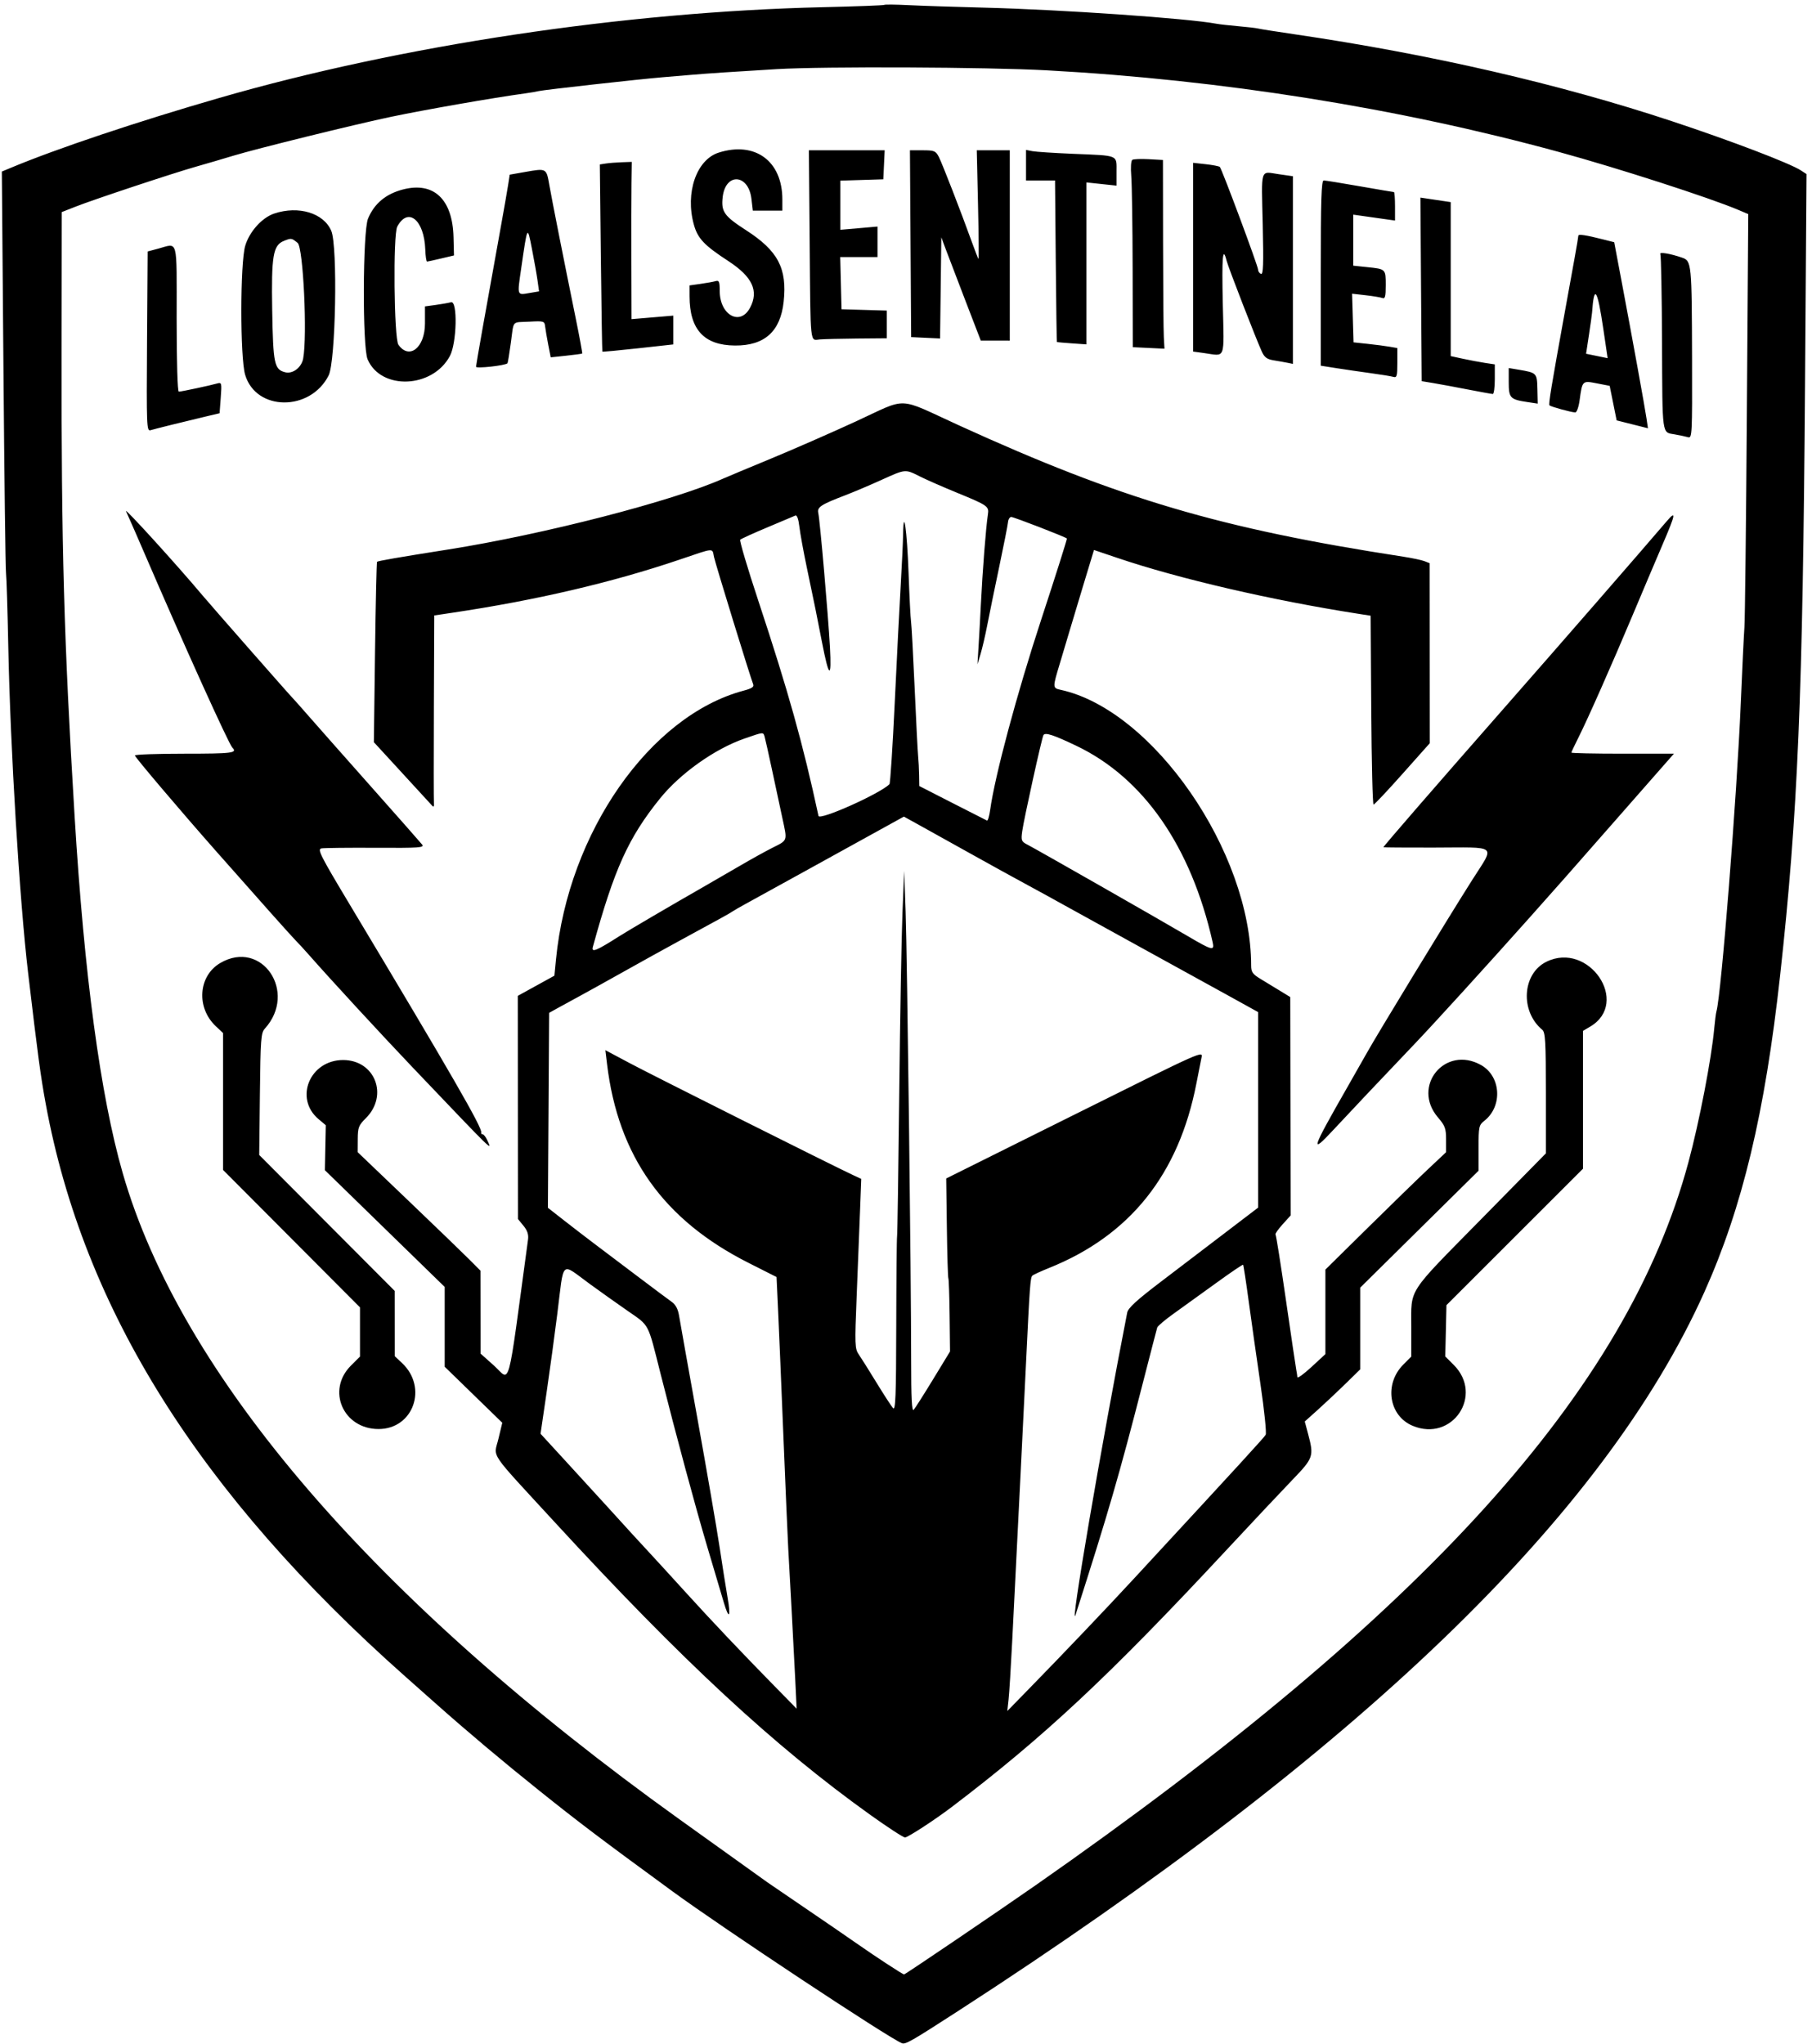 <svg width="305" height="344" viewBox="0 0 305 344" fill="none" xmlns="http://www.w3.org/2000/svg">
<path fill-rule="evenodd" clip-rule="evenodd" d="M148.85 0.823C148.756 0.907 144.109 1.081 138.523 1.211C105.114 1.988 67.574 7.628 36.961 16.47C23.08 20.479 9.586 25.001 1.824 28.244L0.31 28.876L0.579 61.95C0.726 80.14 0.921 95.639 1.01 96.391C1.1 97.143 1.273 102.768 1.396 108.891C1.742 126.082 3.288 151.521 4.733 163.773C6.37 177.66 6.84 181.15 7.703 185.832C14.076 220.399 33.572 251.447 68.189 282.159C70.11 283.863 72.483 285.969 73.462 286.838C78.768 291.548 84.576 296.434 90.672 301.316C97.459 306.752 101.145 309.539 113.133 318.303C121.75 324.603 149.676 343.089 151.818 343.911C152.417 344.14 153.385 343.586 161.18 338.547C228.743 294.875 269.959 255.18 286.881 217.484C293.285 203.219 297.084 187.338 299.636 164.164C302.617 137.092 303.457 117.103 303.828 64.506L304.075 29.301L303.135 28.686C301.304 27.486 291.453 23.726 281.492 20.424C262.497 14.127 240.751 9.118 217.82 5.758C214.813 5.317 212.088 4.887 211.766 4.803C211.443 4.719 209.949 4.543 208.445 4.414C206.941 4.284 205.271 4.094 204.734 3.993C199.968 3.091 178.626 1.613 165.663 1.287C160.834 1.165 155.114 0.977 152.952 0.869C150.789 0.761 148.944 0.74 148.85 0.823ZM176.219 11.838C205.725 13.454 235.305 18.168 262.352 25.565C272.37 28.305 287.825 33.298 292.682 35.363L294.271 36.039L294.035 69.633C293.906 88.109 293.721 104.281 293.625 105.57C293.529 106.859 293.255 112.572 293.016 118.266C292.351 134.119 289.728 167.388 288.919 170.219C288.827 170.541 288.659 171.829 288.546 173.081C288.087 178.167 286.031 188.832 284.2 195.628C273.852 234.024 240.05 271.453 174.266 317.357C167.658 321.967 152.372 332.328 152.176 332.328C151.943 332.328 147.286 329.28 143.992 326.972C142.488 325.918 138.709 323.325 135.594 321.211C132.479 319.096 129.578 317.116 129.148 316.81C128.256 316.175 120.645 310.724 114.305 306.177C63.043 269.418 30.42 231.524 20.63 197.367C16.902 184.363 14.183 164.165 12.559 137.406C10.765 107.86 10.319 91.994 10.365 59.305L10.398 35.695L12.742 34.775C15.881 33.542 29.151 29.138 33.055 28.034C34.773 27.548 37.559 26.731 39.244 26.218C43.192 25.018 59.805 20.921 65.867 19.653C71.678 18.438 83.159 16.433 88.328 15.731C89.295 15.599 90.35 15.42 90.672 15.332C91.39 15.136 107.79 13.307 111.57 13.001C113.074 12.88 115.184 12.702 116.258 12.606C118.597 12.396 124.299 12.014 130.711 11.637C138.71 11.166 166.169 11.288 176.219 11.838ZM120.982 25.684C117.221 26.874 115.297 32.468 116.801 37.839C117.446 40.142 118.545 41.302 122.567 43.924C126.655 46.588 127.765 48.971 126.242 51.815C124.579 54.924 121.159 53.035 121.146 49.001C121.141 47.395 121.041 47.148 120.457 47.319C120.081 47.428 118.938 47.636 117.918 47.78L116.063 48.042L116.065 49.853C116.071 55.471 118.507 58.118 123.707 58.158C128.697 58.196 131.372 55.787 131.909 50.771C132.509 45.17 130.959 42.221 125.598 38.762C121.881 36.365 121.365 35.635 121.643 33.174C122.11 29.024 125.984 29.252 126.482 33.459L126.718 35.453H129.203H131.688V33.571C131.688 27.115 127.113 23.745 120.982 25.684ZM136.287 40.824C136.438 58.523 136.306 57.273 138.006 57.131C138.72 57.072 141.546 57.004 144.285 56.98L149.266 56.938V54.608V52.278L145.457 52.166L141.648 52.055L141.538 47.66L141.428 43.266H144.565H147.703V40.7V38.134L144.578 38.406L141.453 38.679V34.542V30.404L145.066 30.292L148.68 30.18L148.796 27.738L148.912 25.297H142.533H136.154L136.287 40.824ZM153.265 41.02L153.367 56.742L155.801 56.858L158.235 56.974L158.34 48.46L158.445 39.945L159.171 41.898C159.57 42.973 161.064 46.882 162.491 50.587L165.086 57.322L167.527 57.325L169.969 57.328V41.313V25.297H167.191H164.413L164.623 34.513C164.738 39.581 164.773 43.668 164.701 43.595C164.629 43.521 164.126 42.23 163.584 40.727C161.719 35.558 158.595 27.513 158.022 26.406C157.498 25.392 157.265 25.297 155.306 25.297H153.163L153.265 41.02ZM172.703 27.805V30.375H175.145H177.586L177.708 43.941C177.774 51.402 177.862 57.533 177.903 57.566C177.943 57.598 179.075 57.701 180.418 57.794L182.859 57.964V44.334V30.703L185.398 30.975L187.938 31.247V28.884C187.938 26.022 188.399 26.213 180.711 25.894C177.488 25.76 174.368 25.557 173.777 25.443L172.703 25.235V27.805ZM190.597 26.904C190.372 27.044 190.297 28.183 190.416 29.638C190.529 31.01 190.633 38.051 190.647 45.284L190.672 58.436L193.339 58.566L196.006 58.695L195.897 56.742C195.837 55.668 195.78 48.52 195.769 40.859L195.75 26.929L193.367 26.796C192.056 26.724 190.81 26.772 190.597 26.904ZM101.971 27.523L100.965 27.679L101.138 43.383C101.234 52.019 101.349 59.129 101.394 59.183C101.44 59.236 104.144 58.985 107.403 58.626L113.328 57.973V55.55V53.127L111.57 53.275C110.604 53.356 109.021 53.488 108.055 53.569L106.297 53.717L106.272 44.097C106.258 38.806 106.268 32.851 106.295 30.863L106.343 27.25L104.66 27.309C103.734 27.341 102.524 27.437 101.971 27.523ZM200.828 43.29V59.175L202.64 59.423C206.377 59.936 206.04 60.816 205.824 51.091C205.647 43.139 205.814 41.29 206.472 43.91C206.746 45.001 211.397 56.999 212.387 59.168C212.84 60.161 213.262 60.47 214.413 60.655C215.213 60.784 216.263 60.97 216.746 61.069L217.625 61.249V45.456V29.662L215.184 29.31C212.076 28.863 212.321 28.071 212.547 37.845C212.701 44.506 212.639 46.253 212.254 46.104C211.985 46.001 211.766 45.681 211.766 45.394C211.766 44.803 205.675 28.451 205.324 28.1C205.2 27.976 204.137 27.768 202.963 27.639L200.828 27.404V43.29ZM88.333 28.954L85.799 29.399L85.525 31.157C85.375 32.123 84.806 35.375 84.262 38.383C81.703 52.522 80.125 61.427 80.125 61.73C80.125 62.071 85.037 61.531 85.419 61.148C85.48 61.088 85.734 59.544 85.984 57.719C86.525 53.772 86.061 54.302 89.109 54.141C91.568 54.012 91.652 54.039 91.763 54.984C91.825 55.521 92.062 56.903 92.287 58.053L92.698 60.146L95.298 59.87C96.728 59.719 97.942 59.554 97.996 59.504C98.049 59.453 97.577 56.878 96.947 53.78C94.807 43.262 92.914 33.704 92.468 31.16C91.962 28.282 92.012 28.308 88.333 28.954ZM222.313 45.965V61.554L224.949 61.969C226.399 62.197 228.992 62.575 230.711 62.809C232.43 63.043 234.144 63.324 234.52 63.433C235.12 63.607 235.203 63.326 235.203 61.109V58.587L233.934 58.364C233.235 58.241 231.576 58.024 230.247 57.882L227.83 57.623L227.708 53.529L227.586 49.435L229.858 49.693C231.108 49.835 232.383 50.048 232.69 50.166C233.138 50.338 233.25 49.908 233.25 48.018C233.25 45.272 233.268 45.29 230.158 44.965L227.781 44.717V40.423V36.128L229.539 36.377C230.506 36.513 232.088 36.737 233.055 36.873L234.813 37.122V34.725C234.813 33.407 234.729 32.328 234.628 32.328C234.527 32.328 231.938 31.889 228.876 31.352C225.814 30.814 223.085 30.375 222.811 30.375C222.415 30.375 222.313 33.589 222.313 45.965ZM67.82 31.892C64.944 32.641 63.007 34.257 61.948 36.792C61.051 38.938 60.989 58.395 61.872 60.471C64.11 65.73 72.813 65.383 75.727 59.918C76.892 57.734 77.049 50.589 75.926 50.872C75.442 50.994 74.255 51.202 73.289 51.334L71.531 51.575V54.452C71.531 58.505 68.882 60.622 67.061 58.022C66.319 56.962 66.148 39.487 66.868 38.143C68.674 34.767 71.406 37 71.583 41.999C71.623 43.125 71.759 44.039 71.886 44.03C72.013 44.021 73.084 43.785 74.266 43.505L76.414 42.997L76.337 39.922C76.178 33.529 73.009 30.542 67.82 31.892ZM239.196 48.707L239.305 64.157L241.258 64.48C242.332 64.658 244.949 65.143 247.074 65.558C249.199 65.973 251.088 66.313 251.273 66.313C251.458 66.313 251.609 65.192 251.609 63.823V61.334L249.949 61.082C249.036 60.943 247.366 60.629 246.238 60.384L244.188 59.938V46.979V34.02L241.637 33.639L239.087 33.258L239.196 48.707ZM46.159 35.943C44.109 36.626 41.985 38.985 41.279 41.362C40.416 44.269 40.405 60.194 41.264 63.087C43.09 69.235 52.219 69.308 55.315 63.199C56.506 60.848 56.862 41.442 55.761 38.859C54.482 35.855 50.264 34.575 46.159 35.943ZM90.481 47.23L90.734 49.046L89.114 49.319C86.992 49.678 87.05 49.849 87.728 45.177C88.795 37.836 88.755 37.909 89.538 41.898C89.918 43.832 90.342 46.231 90.481 47.23ZM265.671 39.662C265.671 39.818 265.4 41.439 265.07 43.266C264.739 45.092 264.022 49.047 263.477 52.055C261.076 65.295 260.625 68.036 260.817 68.229C261.047 68.458 264.446 69.393 265.147 69.42C265.4 69.43 265.723 68.534 265.88 67.387C266.34 64.036 266.328 64.048 268.797 64.528L270.945 64.945L271.531 67.852L272.117 70.758L274.752 71.421L277.386 72.085L277.149 70.468C276.868 68.544 274.789 57.097 272.994 47.586L271.708 40.773L269.96 40.328C266.979 39.571 265.672 39.368 265.671 39.662ZM50.101 40.887C51.043 41.649 51.75 56.486 51.029 60.358C50.748 61.863 49.274 62.983 47.999 62.659C46.169 62.195 45.969 61.238 45.818 52.229C45.663 43.045 45.96 41.282 47.783 40.55C49.035 40.047 49.07 40.053 50.101 40.887ZM26.609 41.858L24.852 42.326L24.749 57.472C24.653 71.78 24.685 72.607 25.335 72.411C26.116 72.177 31.115 70.938 34.617 70.111L36.961 69.557L37.156 66.938C37.341 64.461 37.309 64.331 36.57 64.542C35.365 64.886 30.51 65.922 30.099 65.922C29.881 65.922 29.734 60.986 29.734 53.617C29.734 39.768 30.046 40.942 26.609 41.858ZM279.471 42.765C279.595 42.966 279.723 49.64 279.756 57.596C279.821 73.569 279.707 72.733 281.883 73.113C282.742 73.263 283.761 73.478 284.147 73.592C284.812 73.788 284.846 73.123 284.811 60.583C284.765 44.223 284.735 43.919 283.11 43.361C281.111 42.674 279.224 42.365 279.471 42.765ZM269.878 55.39L270.601 60.287L268.787 59.916L266.972 59.544L267.453 56.385C267.718 54.648 267.953 52.963 267.975 52.641C268.319 47.76 268.869 48.554 269.878 55.39ZM253.953 64.311C253.953 66.991 254.181 67.236 257.078 67.671L258.836 67.935L258.78 65.488C258.719 62.783 258.679 62.743 255.613 62.226L253.953 61.947V64.311ZM143.992 70.967C139.91 72.846 133.494 75.655 129.734 77.208C125.975 78.762 122.371 80.269 121.727 80.557C113.27 84.338 91.463 89.96 75.438 92.49C67.036 93.816 63.619 94.407 63.465 94.561C63.386 94.64 63.233 101.504 63.125 109.813L62.929 124.922L67.675 130.09C70.286 132.932 72.578 135.43 72.769 135.64C72.982 135.875 73.088 135.724 73.043 135.25C73.003 134.824 72.998 127.527 73.032 119.033L73.094 103.59L76.121 103.138C90.227 101.035 102.966 98.06 114.333 94.213C120.42 92.153 119.844 92.198 120.184 93.754C120.463 95.033 126.315 114.038 126.773 115.155C126.961 115.613 126.578 115.873 125.154 116.253C109.395 120.468 95.676 140.117 93.589 161.459L93.319 164.224L90.237 165.922L87.156 167.62L87.17 186.4L87.184 205.18L88.112 206.315C88.776 207.126 88.994 207.795 88.876 208.659C85.293 235.032 86.003 232.406 83.145 229.851L80.891 227.836L80.882 220.856L80.872 213.875L79.034 212.027C78.023 211.011 73.372 206.522 68.699 202.053L60.203 193.928L60.216 191.741C60.227 189.775 60.364 189.419 61.576 188.213C65.436 184.372 63.113 178.422 57.753 178.422C52.156 178.422 49.473 184.882 53.621 188.372L54.838 189.396L54.761 193.179L54.685 196.963L64.768 206.788L74.852 216.612V223.329V230.045L79.698 234.761L84.545 239.476L83.895 242.185C83.108 245.462 82.052 243.896 93.321 256.152C114.827 279.54 130.327 293.916 146.531 305.502C149.432 307.576 152.041 309.275 152.33 309.277C152.794 309.281 157.338 306.322 160.165 304.175C175.767 292.327 186.666 282.138 206.304 261.039C210.703 256.313 215.753 250.94 217.526 249.1C221.09 245.401 221.184 245.127 220.182 241.361L219.623 239.261L221.847 237.265C223.07 236.167 225.169 234.193 226.512 232.879L228.953 230.488V223.611V216.733L238.914 206.892L248.875 197.051V193.233C248.875 189.624 248.928 189.374 249.854 188.646C252.957 186.205 252.656 181.156 249.296 179.267C243.251 175.87 237.537 182.821 242.045 188.088C243.239 189.483 243.406 189.941 243.406 191.808V193.938L240.379 196.785C238.714 198.351 234.144 202.796 230.223 206.663L223.094 213.692V220.806V227.92L220.75 230.086C219.461 231.277 218.393 232.049 218.376 231.802C218.36 231.554 218.277 231 218.191 230.57C218.105 230.141 217.327 224.881 216.46 218.881C215.594 212.882 214.802 207.89 214.7 207.788C214.597 207.686 215.128 206.923 215.879 206.092L217.244 204.58L217.211 186.201L217.178 167.822L215.464 166.774C214.521 166.198 213.039 165.296 212.172 164.769C210.832 163.956 210.594 163.614 210.594 162.5C210.594 143.411 194.105 119.531 178.569 116.119C177.15 115.807 177.15 115.797 178.409 111.625C178.96 109.799 179.642 107.514 179.925 106.547C180.207 105.58 181.271 102.04 182.289 98.681L184.14 92.573L188.089 93.908C198.521 97.437 214.129 101.053 228.758 103.331L230.711 103.635L230.813 119.544C230.869 128.294 231.045 135.441 231.204 135.426C231.362 135.412 233.555 133.083 236.075 130.251L240.658 125.102L240.648 109.949L240.638 94.796L239.776 94.456C239.302 94.269 237.684 93.927 236.18 93.696C205.389 88.959 188.567 83.989 161.48 71.626C150.74 66.724 153.025 66.81 143.992 70.967ZM154.845 80.199C155.935 80.746 158.773 81.991 161.15 82.965C166.243 85.051 166.497 85.229 166.289 86.573C165.95 88.77 165.387 95.986 165.096 101.859C164.985 104.115 164.81 107.279 164.709 108.891L164.525 111.82L165.055 110.063C165.346 109.096 165.856 106.898 166.187 105.18C166.518 103.461 167.419 99.066 168.189 95.414C168.959 91.762 169.625 88.378 169.669 87.895C169.713 87.411 169.96 87.016 170.218 87.016C170.649 87.016 179.309 90.367 179.581 90.638C179.646 90.704 177.694 96.867 175.243 104.336C171.153 116.801 167.469 130.542 166.66 136.355C166.516 137.389 166.277 138.18 166.128 138.113C165.98 138.047 163.356 136.712 160.297 135.147L154.734 132.301L154.707 130.459C154.691 129.446 154.616 128.002 154.54 127.25C154.464 126.498 154.199 121.313 153.951 115.727C153.704 110.141 153.432 105.136 153.347 104.606C153.262 104.075 153.074 100.384 152.93 96.402C152.671 89.249 152.088 85.15 152.013 89.945C151.992 91.234 151.81 95.102 151.608 98.539C151.406 101.977 150.954 110.854 150.604 118.266C150.254 125.678 149.853 131.856 149.714 131.996C148.108 133.604 137.946 138.147 137.771 137.335C135.155 125.183 132.716 116.461 127.629 101.078C125.817 95.6 124.451 90.995 124.593 90.845C124.735 90.696 126.785 89.763 129.148 88.772C131.512 87.781 133.64 86.883 133.877 86.777C134.148 86.656 134.401 87.357 134.554 88.656C134.688 89.795 135.241 92.836 135.782 95.414C137.248 102.401 137.415 103.224 138.362 108.109C139.534 114.157 139.997 114.428 139.696 108.891C139.41 103.602 138.016 87.595 137.734 86.344C137.512 85.362 138.162 84.935 142.285 83.358C143.653 82.835 146.355 81.69 148.289 80.814C152.462 78.924 152.331 78.936 154.845 80.199ZM21.205 86.039C21.291 86.254 21.565 86.869 21.815 87.406C22.065 87.943 23.14 90.404 24.204 92.875C30.908 108.445 38.502 125.236 39.118 125.853C40.009 126.743 39.086 126.859 31.102 126.859C26.482 126.859 22.703 126.994 22.703 127.158C22.703 127.432 30.34 136.433 36.375 143.271C43.944 151.846 49.088 157.616 49.814 158.344C50.264 158.796 51.235 159.85 51.971 160.688C55.571 164.786 64.255 174.209 69.578 179.793C83.498 194.396 82.863 193.778 82.007 191.898C81.762 191.361 81.415 190.922 81.234 190.922C81.054 190.922 80.948 190.79 80.999 190.629C81.232 189.89 76.033 180.874 58.832 152.187C53.87 143.912 53.375 142.928 54.109 142.798C54.561 142.718 58.662 142.673 63.224 142.699C70.685 142.74 71.47 142.683 71.037 142.135C70.772 141.8 66.962 137.479 62.57 132.533C58.179 127.586 53.434 122.221 52.027 120.609C50.619 118.998 49.371 117.592 49.252 117.484C48.908 117.174 35.543 101.951 34.04 100.159C29.878 95.194 20.93 85.351 21.205 86.039ZM280.516 87.769C275.766 93.323 262.968 108.027 252.996 119.386C241.425 132.567 232.859 142.443 232.859 142.605C232.86 142.646 236.595 142.673 241.16 142.666C252.428 142.647 251.672 141.999 247.703 148.273C243.401 155.072 231.872 174.003 230.056 177.25C229.515 178.217 228.016 180.854 226.725 183.109C220.695 193.648 220.428 194.497 224.531 190.08C227.188 187.219 232.136 181.983 238.131 175.688C241.593 172.052 249.891 162.935 257.49 154.418C262.047 149.311 264.075 147.012 272.67 137.211C274.554 135.063 277.37 131.854 278.927 130.082L281.759 126.859H273.129C268.383 126.859 264.5 126.777 264.5 126.676C264.5 126.575 265.014 125.476 265.642 124.234C267.177 121.202 271.346 111.788 274.859 103.422C276.438 99.662 278.692 94.345 279.867 91.605C282.075 86.46 282.183 85.819 280.516 87.769ZM128.71 124.027C128.82 124.403 129.379 126.908 129.953 129.594C130.527 132.279 131.317 135.962 131.708 137.777C132.538 141.63 132.62 141.39 130.012 142.698C128.893 143.26 126.395 144.644 124.461 145.775C122.527 146.905 119.715 148.533 118.211 149.393C113.085 152.322 105.714 156.642 104.235 157.585C100.364 160.052 99.512 160.396 99.791 159.379C103.399 146.247 105.764 141.016 111.072 134.423C114.488 130.18 120.317 126.043 125.318 124.31C128.572 123.183 128.465 123.192 128.71 124.027ZM181.162 125.525C192.473 130.922 200.483 142.462 204.117 158.598C204.453 160.092 204.045 159.991 199.919 157.561C195.425 154.912 174.459 142.952 172.95 142.176C171.915 141.644 171.847 141.474 172.058 139.939C172.338 137.889 175.368 124.162 175.635 123.73C175.938 123.24 177.299 123.682 181.162 125.525ZM163.328 143.661C166.658 145.52 170.789 147.798 172.508 148.722C174.227 149.647 177.918 151.674 180.711 153.227C183.504 154.78 189.393 158.028 193.797 160.444C198.201 162.86 204.046 166.078 206.785 167.594L211.766 170.351V186.809V203.267L206.156 207.544C203.071 209.896 198.159 213.639 195.241 215.861C191.291 218.87 189.885 220.166 189.733 220.939C185.442 242.849 179.882 275.422 181.062 271.74C186.577 254.535 188.437 248.117 192.433 232.523C193.644 227.797 194.703 223.714 194.786 223.451C194.869 223.187 196.115 222.132 197.555 221.107C198.995 220.081 202.185 217.782 204.645 215.997C207.104 214.212 209.173 212.808 209.242 212.878C209.311 212.947 209.737 215.726 210.187 219.053C210.638 222.38 211.531 228.672 212.173 233.037C212.814 237.401 213.205 241.209 213.041 241.498C212.775 241.966 209.064 246.019 191.042 265.52C186.105 270.862 179.205 278.107 172.986 284.477L169.554 287.992L169.767 286.039C169.885 284.965 170.158 280.57 170.375 276.273C171.304 257.852 172.34 237.015 172.704 229.398C173.317 216.577 173.428 215.04 173.76 214.724C173.931 214.561 175.213 213.969 176.609 213.408C190.217 207.941 198.427 197.642 201.387 182.328C201.74 180.502 202.113 178.612 202.217 178.129C202.502 176.802 203.101 176.536 180.467 187.803L159.269 198.356L159.379 206.644C159.439 211.203 159.552 215.035 159.63 215.161C159.708 215.287 159.803 218.109 159.842 221.433L159.912 227.477L157.067 232.149C155.503 234.718 154.03 237.034 153.795 237.295C153.484 237.64 153.367 235.352 153.367 228.896C153.367 214.91 152.701 160.978 152.435 153.422L152.194 146.586L151.906 153.617C151.747 157.484 151.503 171.195 151.363 184.086C151.224 196.977 151.059 207.787 150.998 208.109C150.938 208.432 150.874 215.193 150.858 223.134C150.833 235.101 150.74 237.476 150.314 237.002C150.032 236.687 148.78 234.76 147.532 232.719C146.285 230.678 144.944 228.545 144.552 227.978C143.887 227.018 143.863 226.365 144.193 218.213C144.387 213.408 144.641 206.992 144.757 203.954L144.968 198.432L143.503 197.747C139.962 196.091 109.991 181.071 106.148 179.026L101.898 176.764L102.173 179.058C104.034 194.58 111.672 205.327 125.976 212.554L130.711 214.945L130.982 220.805C131.131 224.027 131.531 233.52 131.871 241.898C132.211 250.277 132.574 258.715 132.679 260.648C132.784 262.582 133.035 267.152 133.237 270.805C133.439 274.457 133.715 279.73 133.849 282.523L134.093 287.602L130.449 283.886C124.889 278.217 119.77 272.814 115.467 268.074C113.324 265.713 110.516 262.644 109.227 261.254C107.938 259.863 106.707 258.529 106.492 258.288C105.707 257.408 98.964 250.022 95.029 245.732L90.987 241.326L92.002 234.386C92.561 230.568 93.37 224.633 93.8 221.195C94.972 211.832 94.279 212.477 99.266 216.107C100.877 217.28 103.721 219.302 105.586 220.6C109.388 223.245 108.977 222.469 111.17 231.156C113.82 241.657 117.011 253.488 119.021 260.258C120.233 264.34 121.498 268.603 121.833 269.73C122.706 272.676 123.051 272.256 122.475 268.949C122.204 267.392 121.599 263.568 121.13 260.453C120.661 257.338 118.995 247.67 117.428 238.969C115.86 230.268 114.456 222.397 114.307 221.479C114.125 220.35 113.728 219.593 113.08 219.136C112.553 218.765 109.976 216.84 107.354 214.859C104.731 212.878 101.471 210.417 100.109 209.39C98.746 208.363 96.415 206.571 94.929 205.408L92.226 203.293L92.328 186.887L92.43 170.481L93.641 169.805C94.307 169.433 95.977 168.52 97.352 167.777C98.727 167.034 102.137 165.143 104.93 163.574C107.723 162.005 111.854 159.718 114.109 158.492C121.367 154.548 122.891 153.706 123.289 153.418C123.504 153.263 124.471 152.704 125.438 152.177C126.404 151.649 130.975 149.132 135.594 146.582C140.213 144.032 145.826 140.934 148.068 139.697L152.143 137.448L154.708 138.864C156.119 139.643 159.998 141.801 163.328 143.661ZM37.101 162.077C33.375 164.237 32.987 169.592 36.327 172.733L37.547 173.881V185.401V196.922L49.07 208.487L60.594 220.052V224.191V228.33L59.064 229.86C54.917 234.006 57.766 240.531 63.722 240.531C69.575 240.531 72.059 233.548 67.673 229.423L66.453 228.276L66.449 222.782L66.445 217.289L55.039 205.846L43.633 194.403L43.746 184.166C43.848 174.918 43.927 173.854 44.568 173.148C50.141 167.01 44.084 158.028 37.101 162.077ZM260.288 161.884C256.22 163.889 255.839 170.208 259.599 173.329C260.116 173.758 260.203 175.298 260.203 183.982V194.134L249.23 205.292C236.731 218.002 237.547 216.741 237.547 223.33V228.344L236.215 229.676C232.944 232.947 233.76 238.306 237.785 239.988C244.451 242.773 249.794 234.836 244.689 229.731L243.27 228.312L243.37 223.997L243.469 219.682L254.961 208.198L266.453 196.714V185.113V173.512L267.664 172.797C274.475 168.773 267.437 158.361 260.288 161.884Z" fill="black"/>
</svg>
